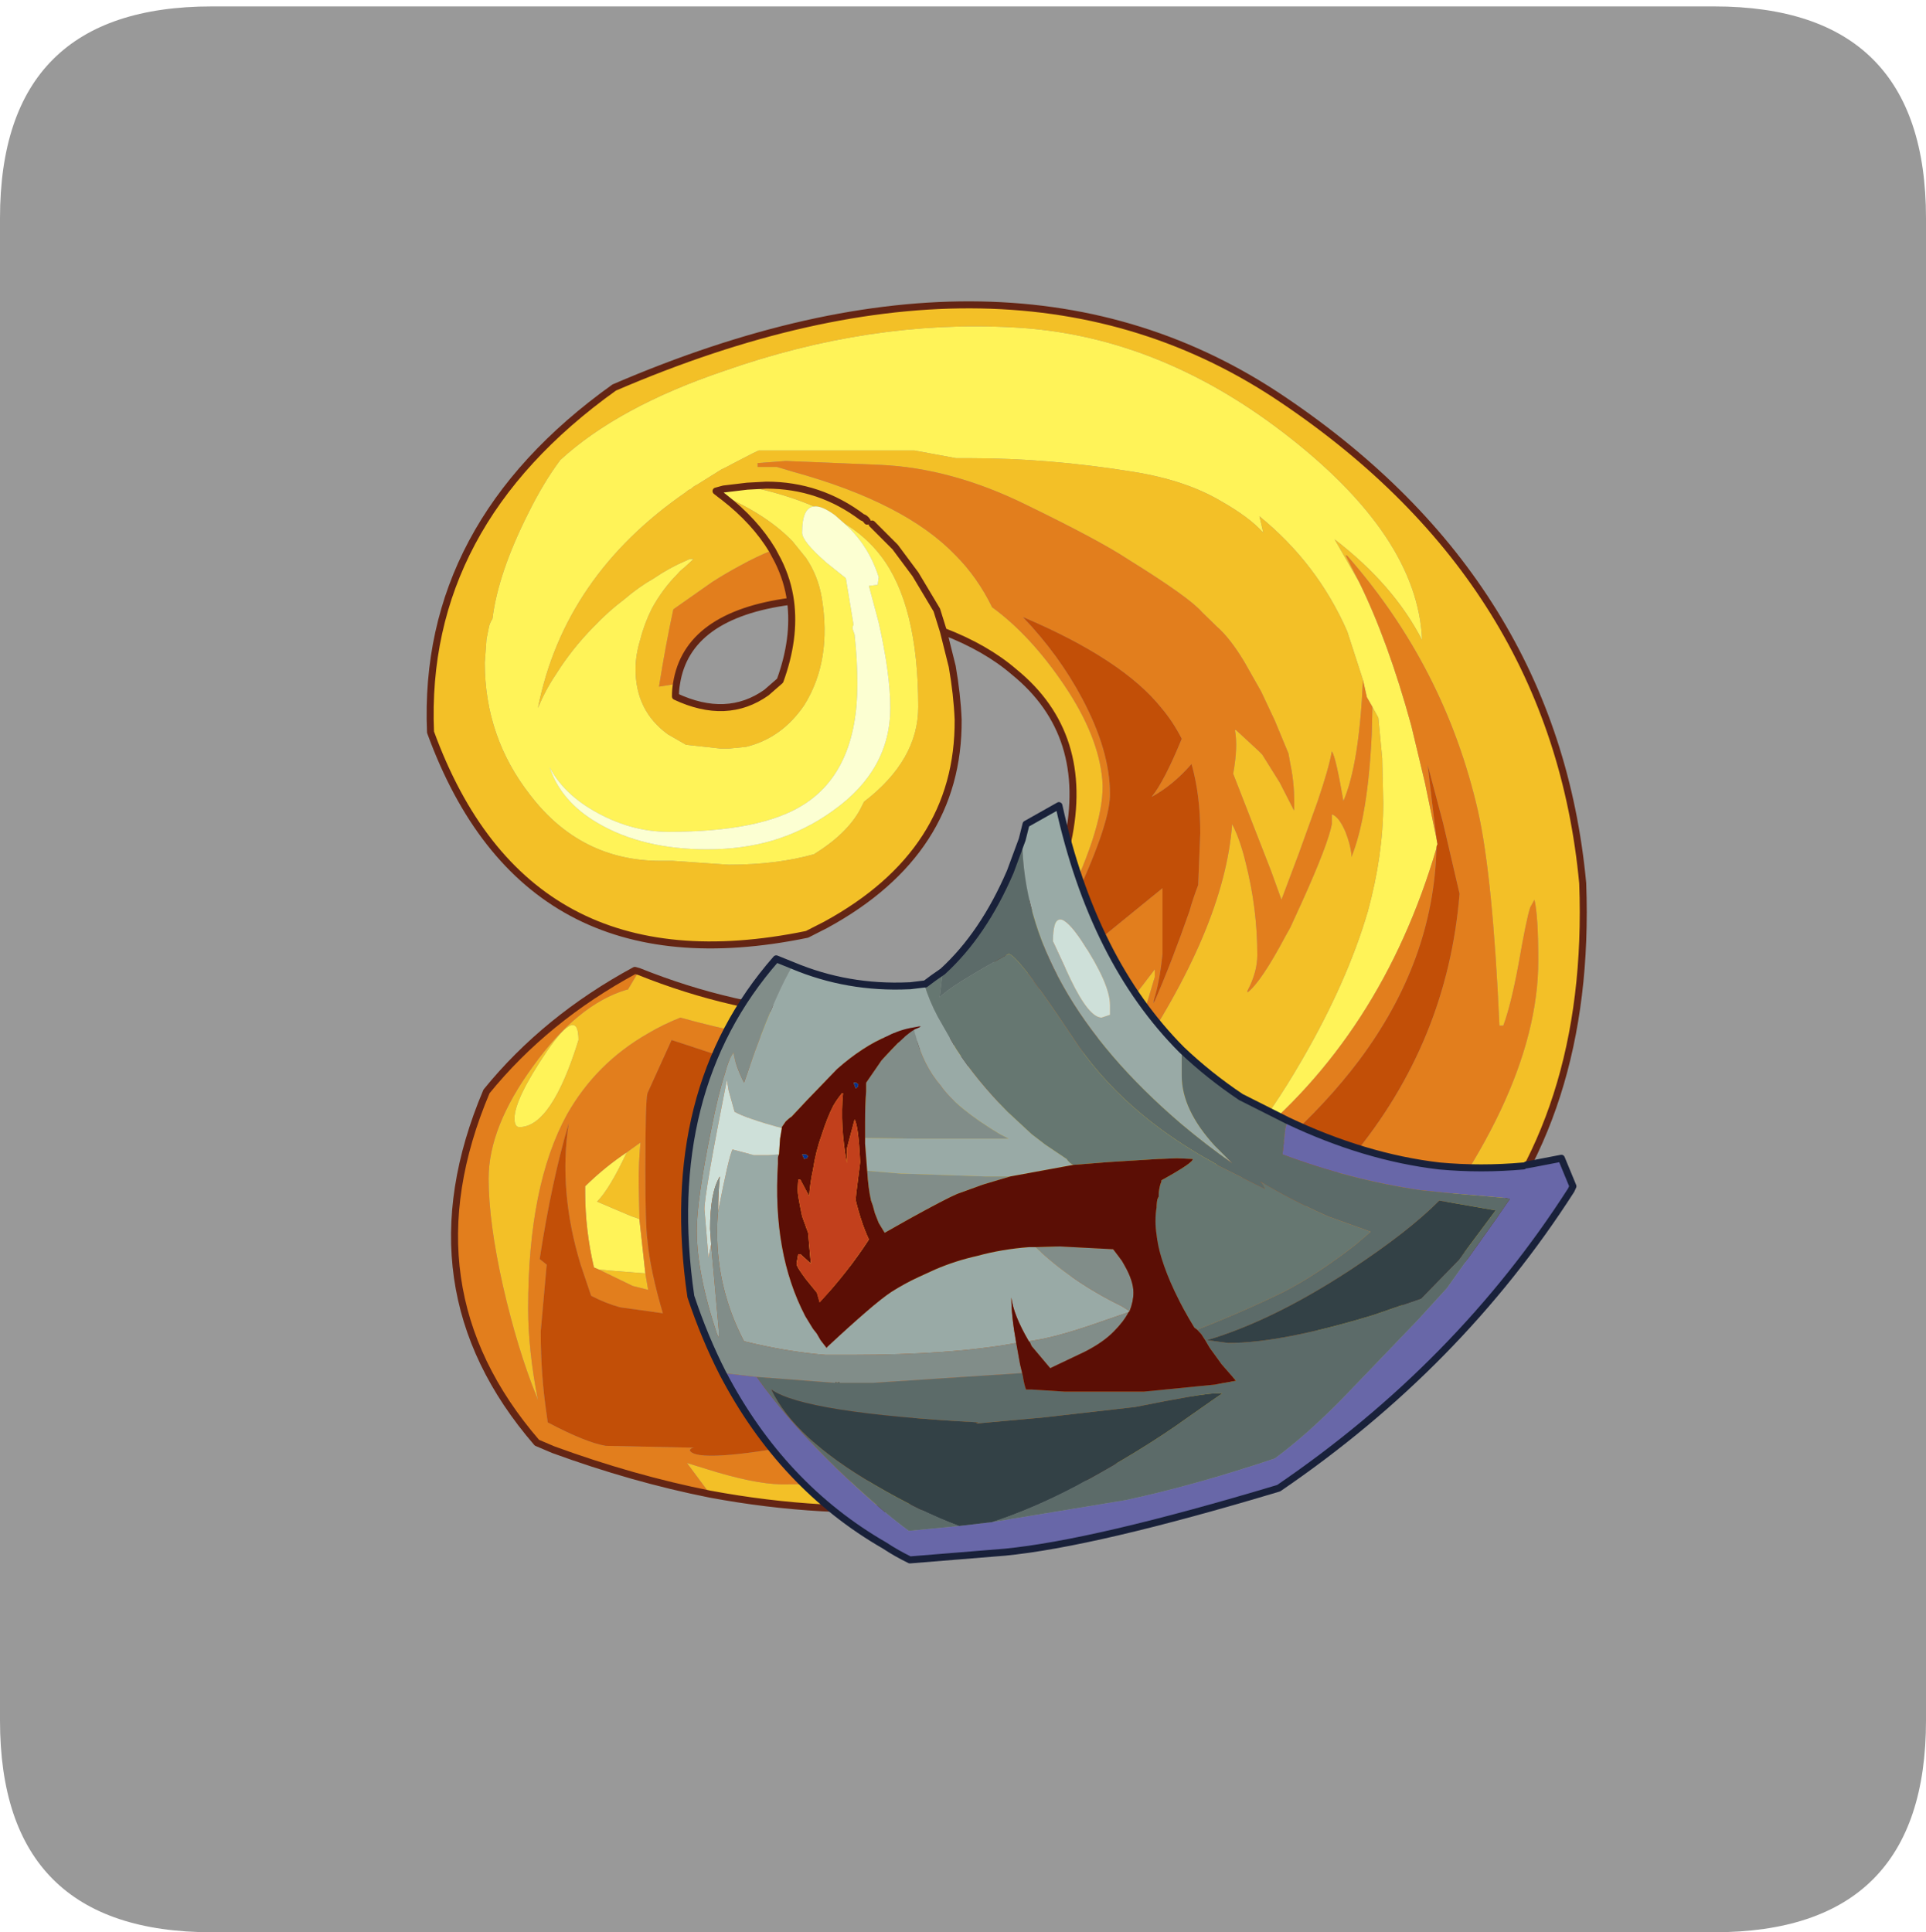 <?xml version="1.0" encoding="UTF-8" standalone="no"?>
<svg xmlns:ffdec="https://www.free-decompiler.com/flash" xmlns:xlink="http://www.w3.org/1999/xlink" ffdec:objectType="frame" height="30.1px" width="30.0px" xmlns="http://www.w3.org/2000/svg">
  <g transform="matrix(1.0, 0.0, 0.0, 1.0, 0.0, 0.0)">
    <use ffdec:characterId="1" height="30.0" transform="matrix(1.0, 0.0, 0.0, 1.0, 0.0, 0.0)" width="30.0" xlink:href="#shape0"/>
    <use ffdec:characterId="5" height="30.0" transform="matrix(1.0, 0.0, 0.0, 1.0, 0.0, 0.1)" width="30.0" xlink:href="#sprite0"/>
  </g>
  <defs>
    <g id="shape0" transform="matrix(1.0, 0.0, 0.0, 1.0, 0.0, 0.0)">
      <path d="M0.0 0.0 L30.0 0.0 30.0 30.0 0.0 30.0 0.0 0.0" fill="#33cc66" fill-opacity="0.0" fill-rule="evenodd" stroke="none"/>
    </g>
    <g id="sprite0" transform="matrix(1.0, 0.0, 0.0, 1.0, 0.0, 0.0)">
      <use ffdec:characterId="2" height="30.0" transform="matrix(1.0, 0.0, 0.0, 1.0, 0.0, 0.0)" width="30.0" xlink:href="#shape1"/>
      <filter id="filter0">
        <feColorMatrix in="SourceGraphic" result="filterResult0" type="matrix" values="0 0 0 0 1.0,0 0 0 0 0.0,0 0 0 0 0.0,0 0 0 1 0"/>
        <feConvolveMatrix divisor="25.0" in="filterResult0" kernelMatrix="1 1 1 1 1 1 1 1 1 1 1 1 1 1 1 1 1 1 1 1 1 1 1 1 1" order="5 5" result="filterResult1"/>
        <feComposite in="SourceGraphic" in2="filterResult1" operator="over" result="filterResult2"/>
      </filter>
      <use ffdec:characterId="4" filter="url(#filter0)" height="180.35" transform="matrix(0.109, 0.0, 0.0, 0.109, 6.646, 4.596)" width="165.8" xlink:href="#sprite1"/>
    </g>
    <g id="shape1" transform="matrix(1.0, 0.0, 0.0, 1.0, 0.0, 0.0)">
      <path d="M30.0 3.3 L30.0 26.7 Q30.0 30.0 26.7 30.0 L3.3 30.0 Q0.0 30.0 0.0 26.7 L0.0 3.3 Q0.0 0.0 3.3 0.0 L26.7 0.0 Q30.0 0.0 30.0 3.3" fill="#999999" fill-rule="evenodd" stroke="none"/>
    </g>
    <g id="sprite1" transform="matrix(1.0, 0.0, 0.0, 1.0, 0.5, 0.5)">
      <use ffdec:characterId="3" height="180.35" transform="matrix(1.0, 0.0, 0.0, 1.0, -0.5, -0.5)" width="165.8" xlink:href="#shape2"/>
    </g>
    <g id="shape2" transform="matrix(1.0, 0.0, 0.0, 1.0, 0.5, 0.5)">
      <path d="M133.3 53.6 L131.05 46.65 Q126.8 36.95 118.5 30.2 L118.6 30.6 119.05 32.55 Q117.1 30.35 112.95 28.0 107.95 25.05 100.5 23.85 88.45 21.9 77.1 21.9 L75.15 21.9 69.2 20.8 46.95 20.8 46.1 21.2 43.2 22.7 42.65 23.0 41.55 23.55 38.2 25.65 Q37.65 25.9 37.25 26.3 36.85 26.45 36.55 26.75 19.15 38.75 15.4 57.6 16.5 54.95 18.0 52.75 20.25 49.15 23.4 45.95 25.5 43.75 27.7 42.1 29.8 40.3 32.0 39.05 34.2 37.55 36.55 36.55 L37.1 36.3 37.65 36.3 36.3 37.55 Q35.75 37.95 35.3 38.5 33.25 40.55 31.7 43.35 30.6 45.55 30.05 47.75 29.35 50.0 29.35 52.05 29.35 58.0 33.95 61.35 L36.55 62.85 41.55 63.4 42.65 63.4 45.15 63.15 Q50.25 61.9 53.45 57.2 57.45 50.8 55.95 41.8 55.4 38.65 53.7 36.15 L51.8 33.8 Q48.2 30.05 41.95 27.3 L41.55 27.15 40.85 26.6 41.4 26.45 41.95 26.3 45.3 25.9 Q50.7 27.0 54.85 28.8 53.15 28.95 53.15 32.55 53.15 33.8 56.65 36.85 L59.4 39.05 60.5 45.7 Q60.35 45.95 60.35 46.25 L60.65 47.1 Q61.05 50.8 61.05 54.15 61.05 66.6 53.3 71.45 47.2 75.3 34.05 75.3 28.55 75.3 23.3 72.25 19.0 69.75 17.05 66.05 18.7 71.0 23.95 74.05 30.35 77.8 39.6 77.8 44.6 77.8 48.9 76.55 53.6 75.15 57.6 72.25 65.75 66.45 65.75 57.6 65.75 52.75 64.1 45.4 L62.7 40.15 63.95 40.0 64.1 38.9 Q62.6 34.2 59.1 31.15 62.3 33.1 64.4 35.85 69.75 42.8 69.75 57.45 69.75 65.05 62.0 71.0 L61.45 72.1 Q59.55 75.6 54.85 78.5 49.55 80.0 42.65 80.0 L34.65 79.45 32.95 79.45 Q21.5 79.45 14.3 70.05 7.8 61.75 7.8 51.1 L8.05 47.75 8.35 46.25 Q8.45 45.55 8.9 44.85 9.7 38.35 14.0 29.8 16.2 25.35 18.6 22.15 26.9 14.55 41.95 9.45 62.85 2.1 83.2 3.2 103.55 4.2 121.8 18.15 141.15 32.95 141.75 47.9 137.7 40.0 129.25 33.5 L132.75 39.6 Q136.9 48.05 140.2 60.1 L142.15 68.25 143.8 76.25 143.95 77.1 Q143.8 77.25 143.8 77.65 135.9 104.5 116.15 120.3 120.3 115.3 124.55 107.95 131.05 96.75 134.0 86.65 136.2 78.6 136.2 71.15 L136.05 64.8 135.5 59.0 134.65 57.45 133.85 56.05 133.3 53.6 M51.5 134.25 L54.3 134.25 66.6 133.3 Q67.55 132.45 82.5 129.25 75.3 134.95 62.3 137.15 L52.5 138.25 51.5 134.25 M12.05 116.25 Q12.05 113.5 16.65 106.7 21.2 100.05 21.2 105.05 17.35 117.5 12.75 117.5 12.05 117.5 12.05 116.25 M29.9 130.65 L30.75 138.4 25.65 138.0 24.1 137.85 23.4 137.55 Q22.15 132.2 22.15 126.8 L22.15 125.95 Q24.95 123.2 28.1 121.1 25.65 126.35 23.85 128.15 L28.8 130.25 Q29.35 130.4 29.9 130.65" fill="#fff358" fill-rule="evenodd" stroke="none"/>
      <path d="M41.55 27.15 L41.95 27.3 Q48.2 30.05 51.8 33.8 L53.7 36.15 Q55.4 38.65 55.95 41.8 57.45 50.8 53.45 57.2 50.25 61.9 45.15 63.15 L42.65 63.4 41.55 63.4 36.55 62.85 33.95 61.35 Q29.35 58.0 29.35 52.05 29.35 50.0 30.05 47.75 30.6 45.55 31.7 43.35 33.25 40.55 35.3 38.5 35.75 37.95 36.3 37.55 L37.65 36.3 37.1 36.3 36.55 36.55 Q34.2 37.55 32.0 39.05 29.8 40.3 27.7 42.1 25.5 43.75 23.4 45.95 20.25 49.15 18.0 52.75 16.5 54.95 15.4 57.6 19.15 38.75 36.55 26.75 36.85 26.45 37.25 26.3 37.65 25.9 38.2 25.65 L41.55 23.55 42.65 23.0 43.2 22.7 46.1 21.2 46.95 20.8 69.2 20.8 75.15 21.9 77.1 21.9 Q88.45 21.9 100.5 23.85 107.95 25.05 112.95 28.0 117.1 30.35 119.05 32.55 L118.6 30.6 118.5 30.2 Q126.8 36.95 131.05 46.65 L133.3 53.6 Q132.75 65.75 130.5 70.9 129.4 64.5 128.85 63.8 128.45 66.15 126.8 71.0 L124.15 78.35 121.65 85.0 120.15 80.85 114.75 67.0 Q115.45 63.15 115.0 60.75 L115.15 60.75 118.35 63.7 118.9 64.25 121.4 68.25 123.45 72.25 Q123.6 68.8 122.9 65.5 L122.65 64.1 120.7 59.4 118.75 55.25 116.4 51.1 Q114.35 47.65 112.4 45.95 L110.3 43.9 Q108.5 41.8 99.8 36.4 95.65 33.65 85.15 28.55 74.5 23.3 64.25 22.85 L50.8 22.3 46.8 22.6 46.8 23.15 49.55 23.15 51.9 23.85 Q67.85 28.25 75.05 35.75 78.2 38.9 80.3 43.2 85.8 47.2 90.65 54.4 95.5 61.6 96.05 67.85 96.6 73.9 90.55 86.25 86.25 94.55 81.55 101.75 L76.85 108.25 73.5 107.15 91.1 76.7 Q94.4 61.35 83.45 52.45 79.45 49.0 73.35 46.65 L74.6 51.65 Q75.3 55.65 75.45 59.25 75.6 78.2 56.5 88.6 55.1 89.3 53.85 89.95 13.6 98.25 0.05 61.05 -1.2 31.45 26.3 11.8 83.2 -12.7 121.95 13.6 160.7 39.75 164.7 82.65 165.95 116.25 147.4 136.6 103.95 174.5 55.95 171.9 48.05 171.45 40.0 169.95 L36.7 165.5 39.45 166.35 Q46.1 168.45 50.1 168.55 L50.7 168.55 Q87.6 168.55 121.25 149.75 129.85 145.05 136.6 139.65 158.35 113.75 158.35 93.7 158.35 87.35 157.8 85.0 L157.2 86.1 Q156.65 87.75 155.55 94.1 154.45 100.05 153.35 103.0 L152.8 103.0 Q151.85 81.8 149.75 72.4 145.05 51.8 131.05 35.85 L130.8 35.75 132.75 39.6 129.25 33.5 Q137.7 40.0 141.75 47.9 141.15 32.95 121.8 18.15 103.55 4.2 83.2 3.2 62.85 2.1 41.95 9.45 26.9 14.55 18.6 22.15 16.2 25.35 14.0 29.8 9.7 38.35 8.9 44.85 8.45 45.55 8.35 46.25 L8.05 47.75 7.8 51.1 Q7.8 61.75 14.3 70.05 21.5 79.45 32.95 79.45 L34.65 79.45 42.65 80.0 Q49.55 80.0 54.85 78.5 59.55 75.6 61.45 72.1 L62.0 71.0 Q69.75 65.05 69.75 57.45 69.75 42.8 64.4 35.85 62.3 33.1 59.1 31.15 L57.85 30.05 Q55.95 28.65 54.85 28.8 50.7 27.0 45.3 25.9 L41.95 26.3 41.4 26.45 40.85 26.6 41.55 27.15 41.95 27.45 Q46.4 30.9 48.9 35.05 46.4 30.9 41.95 27.45 L41.55 27.15 M134.65 57.45 L135.5 59.0 136.05 64.8 136.2 71.15 Q136.2 78.6 134.0 86.65 131.05 96.75 124.55 107.95 120.3 115.3 116.15 120.3 110.05 125.0 103.0 128.7 101.6 129.4 100.2 130.25 80.15 139.9 53.45 141.3 L52.5 138.25 62.3 137.15 Q75.3 134.95 82.5 129.25 67.55 132.45 66.6 133.3 L54.3 134.25 51.5 134.25 Q50.7 131.2 50.4 128.15 49.7 123.6 49.7 118.9 49.7 114.6 49.85 111.7 L52.5 111.3 58.85 110.6 66.75 112.1 72.8 113.35 78.1 114.35 Q84.85 114.35 91.75 108.35 96.5 104.35 103.55 94.95 L103.55 96.05 101.3 103.55 Q100.2 107.25 99.8 109.2 113.5 89.15 114.6 74.2 115.7 76.25 116.55 79.75 118.2 86.25 118.2 92.9 118.2 95.35 116.8 98.0 L116.8 98.25 Q118.75 96.75 122.2 90.25 L122.9 89.0 124.55 85.4 Q128.3 77.1 128.85 74.2 L128.85 72.8 Q129.85 73.1 130.8 75.3 131.5 77.1 131.65 78.5 L131.65 78.9 Q134.0 73.1 134.55 61.35 L134.65 57.45 M51.5 42.35 Q51.1 39.35 49.7 36.55 L48.9 35.05 Q46.55 36.0 44.3 37.25 42.25 38.35 40.3 39.6 L34.75 43.5 Q33.65 48.6 32.7 54.55 L35.2 54.15 Q35.05 54.95 35.05 55.95 42.4 59.4 48.05 55.4 L50.0 53.7 Q52.2 47.65 51.5 42.35 M63.15 31.3 L66.45 34.6 69.35 38.5 72.4 43.6 73.35 46.65 72.4 43.6 69.35 38.5 66.45 34.6 63.15 31.3 M62.45 30.9 Q62.15 30.45 61.75 30.35 55.65 25.75 48.05 25.75 L45.3 25.9 48.05 25.75 Q55.65 25.75 61.75 30.35 62.15 30.45 62.45 30.9 M29.8 95.25 Q43.2 100.65 57.45 101.6 L69.1 105.6 65.75 107.55 65.05 107.8 59.4 106.85 Q44.75 104.35 35.75 101.85 33.25 102.85 31.15 104.1 23.7 108.35 19.55 115.7 14.0 125.8 14.0 143.4 14.0 149.35 15.4 156.55 L15.25 156.1 Q12.5 149.35 10.4 140.2 8.35 131.05 8.35 124.85 8.35 117.5 14.7 108.8 21.05 99.95 28.1 97.85 L28.25 97.85 29.8 95.25 M12.05 116.25 Q12.05 117.5 12.75 117.5 17.35 117.5 21.2 105.05 21.2 100.05 16.65 106.7 12.05 113.5 12.05 116.25 M28.1 121.1 L30.05 119.7 Q29.8 122.35 29.8 125.4 L29.9 130.4 29.9 130.65 Q29.35 130.4 28.8 130.25 L23.85 128.15 Q25.65 126.35 28.1 121.1 M30.75 138.4 L31.15 140.75 28.95 140.2 24.1 137.85 25.65 138.0 30.75 138.4" fill="#f3c027" fill-rule="evenodd" stroke="none"/>
      <path d="M133.3 53.6 L133.85 56.05 134.65 57.45 134.55 61.35 Q134.0 73.1 131.65 78.9 L131.65 78.5 Q131.5 77.1 130.8 75.3 129.85 73.1 128.85 72.8 L128.85 74.2 Q128.3 77.1 124.55 85.4 L122.9 89.0 122.2 90.25 Q118.75 96.75 116.8 98.25 L116.8 98.0 Q118.2 95.35 118.2 92.9 118.2 86.25 116.55 79.75 115.7 76.25 114.6 74.2 113.5 89.15 99.8 109.2 100.2 107.25 101.3 103.55 L103.55 96.05 103.55 94.95 Q96.5 104.35 91.75 108.35 84.85 114.35 78.1 114.35 L72.8 113.35 66.75 112.1 58.85 110.6 52.5 111.3 49.85 111.7 Q49.7 114.6 49.7 118.9 49.7 123.6 50.4 128.15 50.7 131.2 51.5 134.25 L52.5 138.25 53.45 141.3 Q80.15 139.9 100.2 130.25 101.6 129.4 103.0 128.7 110.05 125.0 116.15 120.3 135.9 104.5 143.8 77.65 143.4 93.7 132.75 107.95 123.6 120.15 106.3 131.75 94.7 139.8 75.7 142.55 L52.75 144.2 51.65 142.3 Q45.4 131.2 45.4 117.25 45.4 110.15 45.55 109.2 45.55 108.95 45.85 108.8 L42.1 107.55 34.5 105.05 31.05 112.65 Q30.75 113.75 30.75 123.75 30.75 131.5 31.05 133.7 31.45 138.0 33.25 144.1 L27.15 143.25 Q25.1 142.7 23.0 141.6 L21.5 137.15 Q18.3 126.65 19.8 116.95 17.35 125.25 15.65 136.35 L16.65 137.15 15.8 146.7 Q15.8 152.95 16.65 158.6 L16.8 159.7 Q22.3 162.6 25.1 163.05 L37.0 163.3 37.8 163.3 Q37.25 163.3 37.1 163.7 38.1 165.65 54.3 162.6 73.8 158.9 92.2 150.3 143.65 126.5 147.1 84.15 L144.75 74.05 142.55 65.75 143.1 70.45 143.8 76.15 143.8 76.25 142.15 68.25 140.2 60.1 Q136.9 48.05 132.75 39.6 L130.8 35.75 131.05 35.85 Q145.05 51.8 149.75 72.4 151.85 81.8 152.8 103.0 L153.35 103.0 Q154.45 100.05 155.55 94.1 156.65 87.75 157.2 86.1 L157.8 85.0 Q158.35 87.35 158.35 93.7 158.35 113.75 136.6 139.65 129.85 145.05 121.25 149.75 87.6 168.55 50.7 168.55 L50.1 168.55 Q46.1 168.45 39.45 166.35 L36.7 165.5 40.0 169.95 Q28.95 167.75 17.6 163.6 L15.25 162.6 Q-3.85 140.5 8.05 112.4 16.5 102.0 29.25 95.1 L29.8 95.25 28.25 97.85 28.1 97.85 Q21.05 99.95 14.7 108.8 8.35 117.5 8.35 124.85 8.35 131.05 10.4 140.2 12.5 149.35 15.25 156.1 L15.4 156.55 Q14.0 149.35 14.0 143.4 14.0 125.8 19.55 115.7 23.7 108.35 31.15 104.1 33.25 102.85 35.75 101.85 44.75 104.35 59.4 106.85 L65.05 107.8 65.75 107.55 69.1 105.6 73.5 107.15 76.85 108.25 81.55 101.75 Q86.25 94.55 90.55 86.25 96.6 73.9 96.05 67.85 95.5 61.6 90.65 54.4 85.8 47.2 80.3 43.2 78.2 38.9 75.05 35.75 67.85 28.25 51.9 23.85 L49.55 23.15 46.8 23.15 46.8 22.6 50.8 22.3 64.25 22.85 Q74.5 23.3 85.15 28.55 95.65 33.65 99.8 36.4 108.5 41.8 110.3 43.9 L112.4 45.95 Q114.35 47.65 116.4 51.1 L118.75 55.25 120.7 59.4 122.65 64.1 122.9 65.5 Q123.6 68.8 123.45 72.25 L121.4 68.25 118.9 64.25 118.35 63.7 115.15 60.75 115.0 60.75 Q115.45 63.15 114.75 67.0 L120.15 80.85 121.65 85.0 124.15 78.35 126.8 71.0 Q128.45 66.15 128.85 63.8 129.4 64.5 130.5 70.9 132.75 65.75 133.3 53.6 M48.9 35.05 L49.7 36.55 Q51.1 39.35 51.5 42.35 36.7 44.3 35.2 54.15 L32.7 54.55 Q33.65 48.6 34.75 43.5 L40.3 39.6 Q42.25 38.35 44.3 37.25 46.55 36.0 48.9 35.05 M80.3 109.5 L76.85 108.25 80.3 109.5 M110.05 75.45 Q110.05 70.05 108.8 65.6 106.15 68.65 103.1 70.3 104.9 68.1 107.4 62.0 106.15 59.55 104.5 57.6 98.95 50.65 84.7 44.6 89.85 50.0 93.15 56.2 97.15 63.7 97.15 69.9 97.15 74.45 91.35 86.5 87.75 94.0 84.45 99.8 88.3 96.9 94.15 91.9 L104.65 83.35 104.65 92.75 Q104.25 96.75 103.4 99.4 L103.4 99.8 Q105.9 94.1 108.5 86.65 109.05 84.7 109.75 82.9 L110.05 75.45 M29.9 130.65 L29.9 130.4 29.8 125.4 Q29.8 122.35 30.05 119.7 L28.1 121.1 Q24.95 123.2 22.15 125.95 L22.15 126.8 Q22.15 132.2 23.4 137.55 L24.1 137.85 28.95 140.2 31.15 140.75 30.75 138.4 29.9 130.65" fill="#e27e1d" fill-rule="evenodd" stroke="none"/>
      <path d="M59.1 31.15 Q62.6 34.2 64.1 38.9 L63.95 40.0 62.7 40.15 64.1 45.4 Q65.75 52.75 65.75 57.6 65.75 66.45 57.6 72.25 53.6 75.15 48.9 76.55 44.6 77.8 39.6 77.8 30.35 77.8 23.95 74.05 18.7 71.0 17.05 66.05 19.0 69.75 23.3 72.25 28.55 75.3 34.05 75.3 47.2 75.3 53.3 71.45 61.05 66.6 61.05 54.15 61.05 50.8 60.65 47.1 L60.35 46.25 Q60.35 45.95 60.5 45.7 L59.4 39.05 56.65 36.85 Q53.15 33.8 53.15 32.55 53.15 28.95 54.85 28.8 55.95 28.65 57.85 30.05 L59.1 31.15" fill="#fcffd2" fill-rule="evenodd" stroke="none"/>
      <path d="M143.8 77.65 Q143.8 77.25 143.95 77.1 L143.8 76.25 143.8 76.15 143.1 70.45 142.55 65.75 144.75 74.05 147.1 84.15 Q143.65 126.5 92.2 150.3 73.8 158.9 54.3 162.6 38.1 165.65 37.1 163.7 37.25 163.3 37.8 163.3 L37.0 163.3 25.1 163.05 Q22.3 162.6 16.8 159.7 L16.65 158.6 Q15.8 152.95 15.8 146.7 L16.65 137.15 15.65 136.35 Q17.35 125.25 19.8 116.95 18.3 126.65 21.5 137.15 L23.0 141.6 Q25.1 142.7 27.15 143.25 L33.25 144.1 Q31.45 138.0 31.05 133.7 30.75 131.5 30.75 123.75 30.75 113.75 31.05 112.65 L34.5 105.05 42.1 107.55 45.85 108.8 Q45.55 108.95 45.55 109.2 45.4 110.15 45.4 117.25 45.4 131.2 51.65 142.3 L52.75 144.2 75.7 142.55 Q94.7 139.8 106.3 131.75 123.6 120.15 132.75 107.95 143.4 93.7 143.8 77.65 M110.05 75.45 L109.75 82.9 Q109.05 84.7 108.5 86.65 105.9 94.1 103.4 99.8 L103.4 99.4 Q104.25 96.75 104.65 92.75 L104.65 83.35 94.15 91.9 Q88.3 96.9 84.45 99.8 87.75 94.0 91.35 86.5 97.15 74.45 97.15 69.9 97.15 63.7 93.15 56.2 89.85 50.0 84.7 44.6 98.95 50.65 104.5 57.6 106.15 59.55 107.4 62.0 104.9 68.1 103.1 70.3 106.15 68.65 108.8 65.6 110.05 70.05 110.05 75.45" fill="#c24f07" fill-rule="evenodd" stroke="none"/>
      <path d="M45.3 25.9 L41.95 26.3 41.4 26.45 40.85 26.6 41.55 27.15 41.95 27.45 Q46.4 30.9 48.9 35.05 L49.7 36.55 Q51.1 39.35 51.5 42.35 52.2 47.65 50.0 53.7 L48.05 55.4 Q42.4 59.4 35.05 55.95 35.05 54.95 35.2 54.15 36.7 44.3 51.5 42.35 M76.85 108.25 L80.3 109.5 M45.3 25.9 L48.05 25.75 Q55.65 25.75 61.75 30.35 62.15 30.45 62.45 30.9 M73.35 46.65 L72.4 43.6 69.35 38.5 66.45 34.6 63.15 31.3 M40.0 169.95 Q48.05 171.45 55.95 171.9 103.95 174.5 147.4 136.6 165.95 116.25 164.7 82.65 160.7 39.75 121.95 13.6 83.2 -12.7 26.3 11.8 -1.2 31.45 0.05 61.05 13.6 98.25 53.85 89.95 55.1 89.3 56.5 88.6 75.6 78.2 75.45 59.25 75.3 55.65 74.6 51.65 L73.35 46.65 Q79.45 49.0 83.45 52.45 94.4 61.35 91.1 76.7 L73.5 107.15 76.85 108.25 M40.0 169.95 Q28.95 167.75 17.6 163.6 L15.25 162.6 Q-3.85 140.5 8.05 112.4 16.5 102.0 29.25 95.1 L29.8 95.25 Q43.2 100.65 57.45 101.6 L69.1 105.6 73.5 107.15" fill="none" stroke="#642514" stroke-linecap="round" stroke-linejoin="round" stroke-width="1.0"/>
      <path d="M84.6 76.4 L85.15 74.2 89.85 71.55 Q94.7 93.7 107.4 106.45 L107.4 110.15 Q107.4 115.0 112.1 120.15 L114.6 122.65 Q110.85 120.0 107.4 117.1 84.85 97.85 84.6 76.4 M51.8 94.4 Q59.65 97.7 68.4 97.3 L68.55 97.3 70.6 97.05 Q71.3 99.4 72.55 101.75 L75.15 106.3 Q78.1 110.85 82.5 115.3 L85.95 118.5 87.9 120.0 90.95 122.05 Q91.35 122.65 91.9 122.9 L90.25 123.2 82.9 124.55 82.65 124.55 79.3 124.55 67.55 124.15 67.3 124.15 62.45 123.75 62.15 119.85 62.15 119.05 69.65 119.15 71.45 119.15 81.25 119.15 82.65 119.15 81.4 118.5 Q75.15 114.75 72.95 111.55 70.45 108.65 69.35 104.35 69.2 104.1 69.2 103.55 L69.9 103.25 Q70.05 103.1 70.2 103.1 L69.9 103.1 69.1 103.25 Q67.15 103.55 65.35 104.5 61.9 105.9 58.15 109.2 L53.85 113.65 51.65 116.0 Q51.25 116.25 50.8 116.7 L50.25 117.5 50.25 117.65 Q45.15 116.25 43.5 115.3 L42.65 112.25 42.4 110.75 Q39.2 126.9 39.2 129.25 L39.75 135.9 39.75 136.2 40.15 134.25 41.25 146.55 41.25 147.55 41.0 147.1 Q38.1 138.4 38.1 132.3 38.1 127.9 40.15 117.9 41.15 112.8 42.1 109.9 42.65 107.8 43.35 106.85 43.6 108.65 44.85 111.15 L46.4 106.7 Q49.55 98.15 51.8 94.4 M97.15 101.45 L97.15 100.05 Q97.15 97.05 93.15 90.95 89.0 84.7 89.0 90.95 L91.5 96.35 Q94.15 101.85 95.95 101.85 L97.15 101.45 M49.85 121.4 Q49.7 121.65 49.7 121.95 L49.7 122.75 Q48.9 135.5 53.6 144.5 L54.7 146.3 55.25 147.0 55.8 147.95 56.65 149.05 56.75 148.9 Q63.4 142.7 65.9 141.05 67.7 139.9 69.75 138.95 L72.15 137.85 Q75.05 136.6 78.2 135.9 81.65 134.95 85.55 134.65 L86.5 134.65 Q91.75 139.65 98.85 143.1 L99.95 143.8 99.8 143.95 96.6 145.05 Q90.0 147.4 86.5 147.95 L85.55 148.1 Q83.35 144.35 83.05 141.85 83.05 144.5 83.75 148.35 74.5 150.05 60.1 150.05 L59.1 150.05 58.7 150.05 57.2 150.05 56.9 150.05 56.5 150.05 Q50.95 149.6 44.85 148.1 41.0 140.75 41.0 132.45 41.0 130.95 41.15 129.55 42.65 121.8 43.2 120.7 L46.25 121.5 48.35 121.5 49.85 121.4" fill="#99aaa6" fill-rule="evenodd" stroke="none"/>
      <path d="M122.5 116.55 Q133.55 121.8 144.2 123.05 150.15 123.6 156.25 123.05 156.4 122.9 156.65 122.9 L157.5 122.75 161.65 121.95 163.3 125.95 163.05 126.5 Q147.0 151.55 121.25 169.1 94.95 177.0 82.1 178.25 L68.55 179.35 Q66.6 178.4 64.95 177.3 50.25 168.85 41.8 152.65 L46.65 153.2 Q51.1 159.45 58.0 166.2 64.1 172.05 68.4 175.2 L75.6 174.5 80.3 173.95 99.4 170.8 Q109.2 168.7 120.7 164.85 125.25 161.5 130.4 156.25 L141.15 145.05 145.3 140.5 152.4 130.5 153.05 129.55 154.3 127.75 153.35 127.6 145.3 126.9 141.45 126.5 Q131.35 125.0 121.8 121.4 L122.2 117.8 122.5 116.55" fill="#6867a8" fill-rule="evenodd" stroke="none"/>
      <path d="M107.4 106.45 Q111.3 110.15 115.85 113.2 L122.5 116.55 122.2 117.8 121.8 121.4 Q131.35 125.0 141.45 126.5 L145.3 126.9 153.35 127.6 154.3 127.75 153.05 129.55 152.4 130.5 145.3 140.5 141.15 145.05 130.4 156.25 Q125.25 161.5 120.7 164.85 109.2 168.7 99.4 170.8 L80.3 173.95 Q86.1 172.05 92.2 168.85 101.9 163.6 108.25 159.0 112.95 155.7 113.2 155.55 L112.25 155.55 Q110.45 155.55 100.75 157.5 L87.6 159.0 78.2 159.85 78.1 159.85 78.1 159.7 78.2 159.85 Q78.2 159.7 78.35 159.7 53.45 158.35 48.75 155.0 52.05 161.95 63.4 168.55 70.05 172.45 75.6 174.5 L68.4 175.2 Q64.1 172.05 58.0 166.2 51.1 159.45 46.65 153.2 L57.85 154.05 Q58.0 153.75 58.15 154.05 58.45 153.75 58.55 154.05 L63.25 154.05 84.6 152.65 84.7 153.05 Q84.85 154.2 85.15 155.0 L85.95 155.0 90.65 155.3 102.0 155.3 112.1 154.3 112.65 154.2 115.15 153.75 113.1 151.4 111.4 149.05 110.75 147.95 110.2 147.1 109.6 146.45 Q116.0 143.95 121.95 141.05 126.8 138.55 132.3 134.25 L134.4 132.45 128.3 130.25 Q123.2 128.0 118.6 125.25 119.05 125.65 119.3 126.35 L112.4 122.9 112.25 122.75 Q98.85 115.45 91.9 104.8 83.9 92.75 82.65 92.75 74.35 97.3 72.8 98.95 L73.25 95.25 Q79.05 89.95 82.9 81.0 L84.6 76.4 Q84.85 97.85 107.4 117.1 110.85 120.0 114.6 122.65 L112.1 120.15 Q107.4 115.0 107.4 110.15 L107.4 106.45 M144.2 128.0 Q139.8 132.45 131.35 138.0 120.3 145.2 111.0 147.95 L114.05 148.35 Q121.65 148.35 134.8 144.35 L141.6 142.0 147.0 136.45 152.25 129.4 144.2 128.0" fill="#5c6b69" fill-rule="evenodd" stroke="none"/>
      <path d="M70.6 97.05 L70.75 97.05 Q71.85 96.2 73.25 95.25 L72.8 98.95 Q74.35 97.3 82.65 92.75 83.9 92.75 91.9 104.8 98.85 115.45 112.25 122.75 L112.4 122.9 119.3 126.35 Q119.05 125.65 118.6 125.25 123.2 128.0 128.3 130.25 L134.4 132.45 132.3 134.25 Q126.8 138.55 121.95 141.05 116.0 143.95 109.6 146.45 L109.2 146.15 Q105.9 140.75 104.5 136.2 103.95 134.4 103.8 132.85 103.65 131.9 103.65 130.95 103.65 129.8 103.8 129.0 103.8 128.3 103.95 127.75 L104.1 127.45 Q104.1 126.25 104.5 125.25 L104.5 125.1 Q109.2 122.5 108.95 122.05 L106.7 121.95 104.35 122.05 104.1 122.05 96.9 122.5 91.9 122.9 Q91.35 122.65 90.95 122.05 L87.9 120.0 85.95 118.5 82.5 115.3 Q78.1 110.85 75.15 106.3 L72.55 101.75 Q71.3 99.4 70.6 97.05" fill="#667771" fill-rule="evenodd" stroke="none"/>
      <path d="M144.2 128.0 L152.25 129.4 147.0 136.45 141.6 142.0 134.8 144.35 Q121.65 148.35 114.05 148.35 L111.0 147.95 Q120.3 145.2 131.35 138.0 139.8 132.45 144.2 128.0 M75.6 174.5 Q70.05 172.45 63.4 168.55 52.05 161.95 48.75 155.0 53.45 158.35 78.35 159.7 78.2 159.7 78.2 159.85 L78.1 159.7 78.1 159.85 78.2 159.85 87.6 159.0 100.75 157.5 Q110.45 155.55 112.25 155.55 L113.2 155.55 Q112.95 155.7 108.25 159.0 101.9 163.6 92.2 168.85 86.1 172.05 80.3 173.95 L75.6 174.5" fill="#334146" fill-rule="evenodd" stroke="none"/>
      <path d="M97.15 101.45 L95.95 101.85 Q94.15 101.85 91.5 96.35 L89.0 90.95 Q89.0 84.7 93.15 90.95 97.15 97.05 97.15 100.05 L97.15 101.45 M40.15 134.25 L39.75 136.2 39.75 135.9 39.2 129.25 Q39.2 126.9 42.4 110.75 L42.65 112.25 43.5 115.3 Q45.15 116.25 50.25 117.65 L50.0 119.15 49.85 121.4 48.35 121.5 46.25 121.5 43.2 120.7 Q42.65 121.8 41.15 129.55 41.15 126.9 41.4 124.55 40.0 126.8 40.0 132.05 L40.15 134.25" fill="#cee0d9" fill-rule="evenodd" stroke="none"/>
      <path d="M41.8 152.65 Q39.2 147.55 37.25 141.7 32.95 112.25 49.45 93.45 L51.8 94.4 Q49.55 98.15 46.4 106.7 L44.85 111.15 Q43.6 108.65 43.35 106.85 42.65 107.8 42.1 109.9 41.15 112.8 40.15 117.9 38.1 127.9 38.1 132.3 38.1 138.4 41.0 147.1 L41.25 147.55 41.25 146.55 40.15 134.25 40.0 132.05 Q40.0 126.8 41.4 124.55 41.15 126.9 41.15 129.55 41.0 130.95 41.0 132.45 41.0 140.75 44.85 148.1 50.95 149.6 56.5 150.05 L56.9 150.05 57.2 150.05 58.7 150.05 59.1 150.05 60.1 150.05 Q74.5 150.05 83.75 148.35 L84.3 151.4 84.6 152.65 63.25 154.05 58.55 154.05 Q58.45 153.75 58.15 154.05 58.0 153.75 57.85 154.05 L46.65 153.2 41.8 152.65 M62.45 123.75 L67.3 124.15 67.55 124.15 79.3 124.55 82.65 124.55 82.9 124.55 79.2 125.65 78.75 125.8 75.3 127.05 Q73.65 127.75 68.4 130.65 L64.95 132.6 64.1 131.2 63.55 129.8 63.25 128.7 63.0 128.0 Q62.6 126.25 62.45 123.75 M69.2 103.55 Q69.2 104.1 69.35 104.35 70.45 108.65 72.95 111.55 75.15 114.75 81.4 118.5 L82.65 119.15 81.25 119.15 71.45 119.15 69.65 119.15 62.15 119.05 62.15 116.8 Q62.15 114.2 62.3 112.4 L62.3 111.15 64.5 107.95 65.9 106.45 Q67.7 104.5 69.2 103.55 M85.55 148.1 L86.5 147.95 Q90.0 147.4 96.6 145.05 L99.8 143.95 Q99.1 145.3 97.7 146.7 96.2 148.25 93.55 149.6 L88.6 151.95 85.95 148.8 85.7 148.25 85.55 148.1 M99.95 143.8 L98.85 143.1 Q91.75 139.65 86.5 134.65 L90.0 134.55 97.6 134.95 98.85 136.6 99.25 137.3 Q100.5 139.5 100.5 141.15 100.5 142.4 99.95 143.8" fill="#818d89" fill-rule="evenodd" stroke="none"/>
      <path d="M82.9 124.55 L90.25 123.2 91.9 122.9 96.9 122.5 104.1 122.05 104.35 122.05 106.7 121.95 108.95 122.05 Q109.2 122.5 104.5 125.1 L104.5 125.25 Q104.1 126.25 104.1 127.45 L103.95 127.75 Q103.8 128.3 103.8 129.0 103.65 129.8 103.65 130.95 103.65 131.9 103.8 132.85 103.95 134.4 104.5 136.2 105.9 140.75 109.2 146.15 L109.6 146.45 110.2 147.1 110.75 147.95 111.4 149.05 113.1 151.4 115.15 153.75 112.65 154.2 112.1 154.3 102.0 155.3 90.65 155.3 85.95 155.0 85.15 155.0 Q84.85 154.2 84.7 153.05 L84.6 152.65 84.3 151.4 83.75 148.35 Q83.05 144.5 83.05 141.85 83.35 144.35 85.55 148.1 L85.7 148.25 85.95 148.8 88.6 151.95 93.55 149.6 Q96.2 148.25 97.7 146.7 99.1 145.3 99.8 143.95 L99.95 143.8 Q100.5 142.4 100.5 141.15 100.5 139.5 99.25 137.3 L98.85 136.6 97.6 134.95 90.0 134.55 86.5 134.65 85.55 134.65 Q81.65 134.95 78.2 135.9 75.05 136.6 72.15 137.85 L69.75 138.95 Q67.7 139.9 65.9 141.05 63.4 142.7 56.75 148.9 L56.65 149.05 55.8 147.95 55.25 147.0 54.7 146.3 53.6 144.5 Q48.9 135.5 49.7 122.75 L49.7 121.95 Q49.7 121.65 49.85 121.4 L50.0 119.15 50.25 117.65 50.25 117.5 50.8 116.7 Q51.25 116.25 51.65 116.0 L53.85 113.65 58.15 109.2 Q61.9 105.9 65.35 104.5 67.15 103.55 69.1 103.25 L69.9 103.1 70.2 103.1 Q70.05 103.1 69.9 103.25 L69.2 103.55 Q67.7 104.5 65.9 106.45 L64.5 107.95 62.3 111.15 62.3 112.4 Q62.15 114.2 62.15 116.8 L62.15 119.05 62.15 119.85 62.45 123.75 Q62.6 126.25 63.0 128.0 L63.25 128.7 63.55 129.8 64.1 131.2 64.95 132.6 68.4 130.65 Q73.65 127.75 75.3 127.05 L78.75 125.8 79.2 125.65 82.9 124.55 M52.9 125.0 L52.6 125.0 52.5 126.35 Q52.5 127.2 53.15 130.25 L54.0 132.6 54.4 137.0 52.9 135.65 52.6 135.65 52.35 137.0 Q52.35 137.45 53.7 139.25 L55.25 141.15 55.65 142.55 Q59.65 138.25 62.7 133.55 61.6 131.2 60.8 127.9 L60.9 126.9 61.45 122.5 Q61.2 117.25 60.65 116.4 L59.55 120.55 59.55 122.65 Q58.55 117.25 59.0 112.65 L58.85 112.65 Q58.15 113.5 57.6 114.45 56.75 116.1 55.95 118.6 55.1 120.95 54.7 123.6 54.3 125.4 54.15 127.35 L52.9 125.0 M60.8 111.95 L61.05 111.85 61.2 111.4 60.9 111.15 60.5 111.15 60.8 111.95 M54.0 121.65 L53.7 121.4 53.15 121.4 53.45 122.05 53.85 121.95 54.0 121.65" fill="#5b0e05" fill-rule="evenodd" stroke="none"/>
      <path d="M54.0 121.65 L53.85 121.95 53.45 122.05 53.15 121.4 53.7 121.4 54.0 121.65 M60.8 111.95 L60.5 111.15 60.9 111.15 61.2 111.4 61.05 111.85 60.8 111.95" fill="#073291" fill-rule="evenodd" stroke="none"/>
      <path d="M52.9 125.0 L54.15 127.35 Q54.3 125.4 54.7 123.6 55.1 120.95 55.95 118.6 56.75 116.1 57.6 114.45 58.15 113.5 58.85 112.65 L59.0 112.65 Q58.55 117.25 59.55 122.65 L59.55 120.55 60.65 116.4 Q61.2 117.25 61.45 122.5 L60.9 126.9 60.8 127.9 Q61.6 131.2 62.7 133.55 59.65 138.25 55.65 142.55 L55.25 141.15 53.7 139.25 Q52.35 137.45 52.35 137.0 L52.6 135.65 52.9 135.65 54.4 137.0 54.0 132.6 53.15 130.25 Q52.5 127.2 52.5 126.35 L52.6 125.0 52.9 125.0" fill="#c2401c" fill-rule="evenodd" stroke="none"/>
      <path d="M84.6 76.4 L85.15 74.2 89.85 71.55 Q94.7 93.7 107.4 106.45 111.3 110.15 115.85 113.2 L122.5 116.55 Q133.55 121.8 144.2 123.05 150.15 123.6 156.25 123.05 M156.65 122.9 L157.5 122.75 161.65 121.95 163.3 125.95 163.05 126.5 Q147.0 151.55 121.25 169.1 94.95 177.0 82.1 178.25 L68.55 179.35 Q66.6 178.4 64.95 177.3 50.25 168.85 41.8 152.65 39.2 147.55 37.25 141.7 32.95 112.25 49.45 93.45 L51.8 94.4 Q59.65 97.7 68.4 97.3 L68.55 97.3 70.6 97.05 70.75 97.05 Q71.85 96.2 73.25 95.25 79.05 89.95 82.9 81.0 L84.6 76.4" fill="none" stroke="#19213a" stroke-linecap="round" stroke-linejoin="round" stroke-width="1.0"/>
    </g>
  </defs>
</svg>
